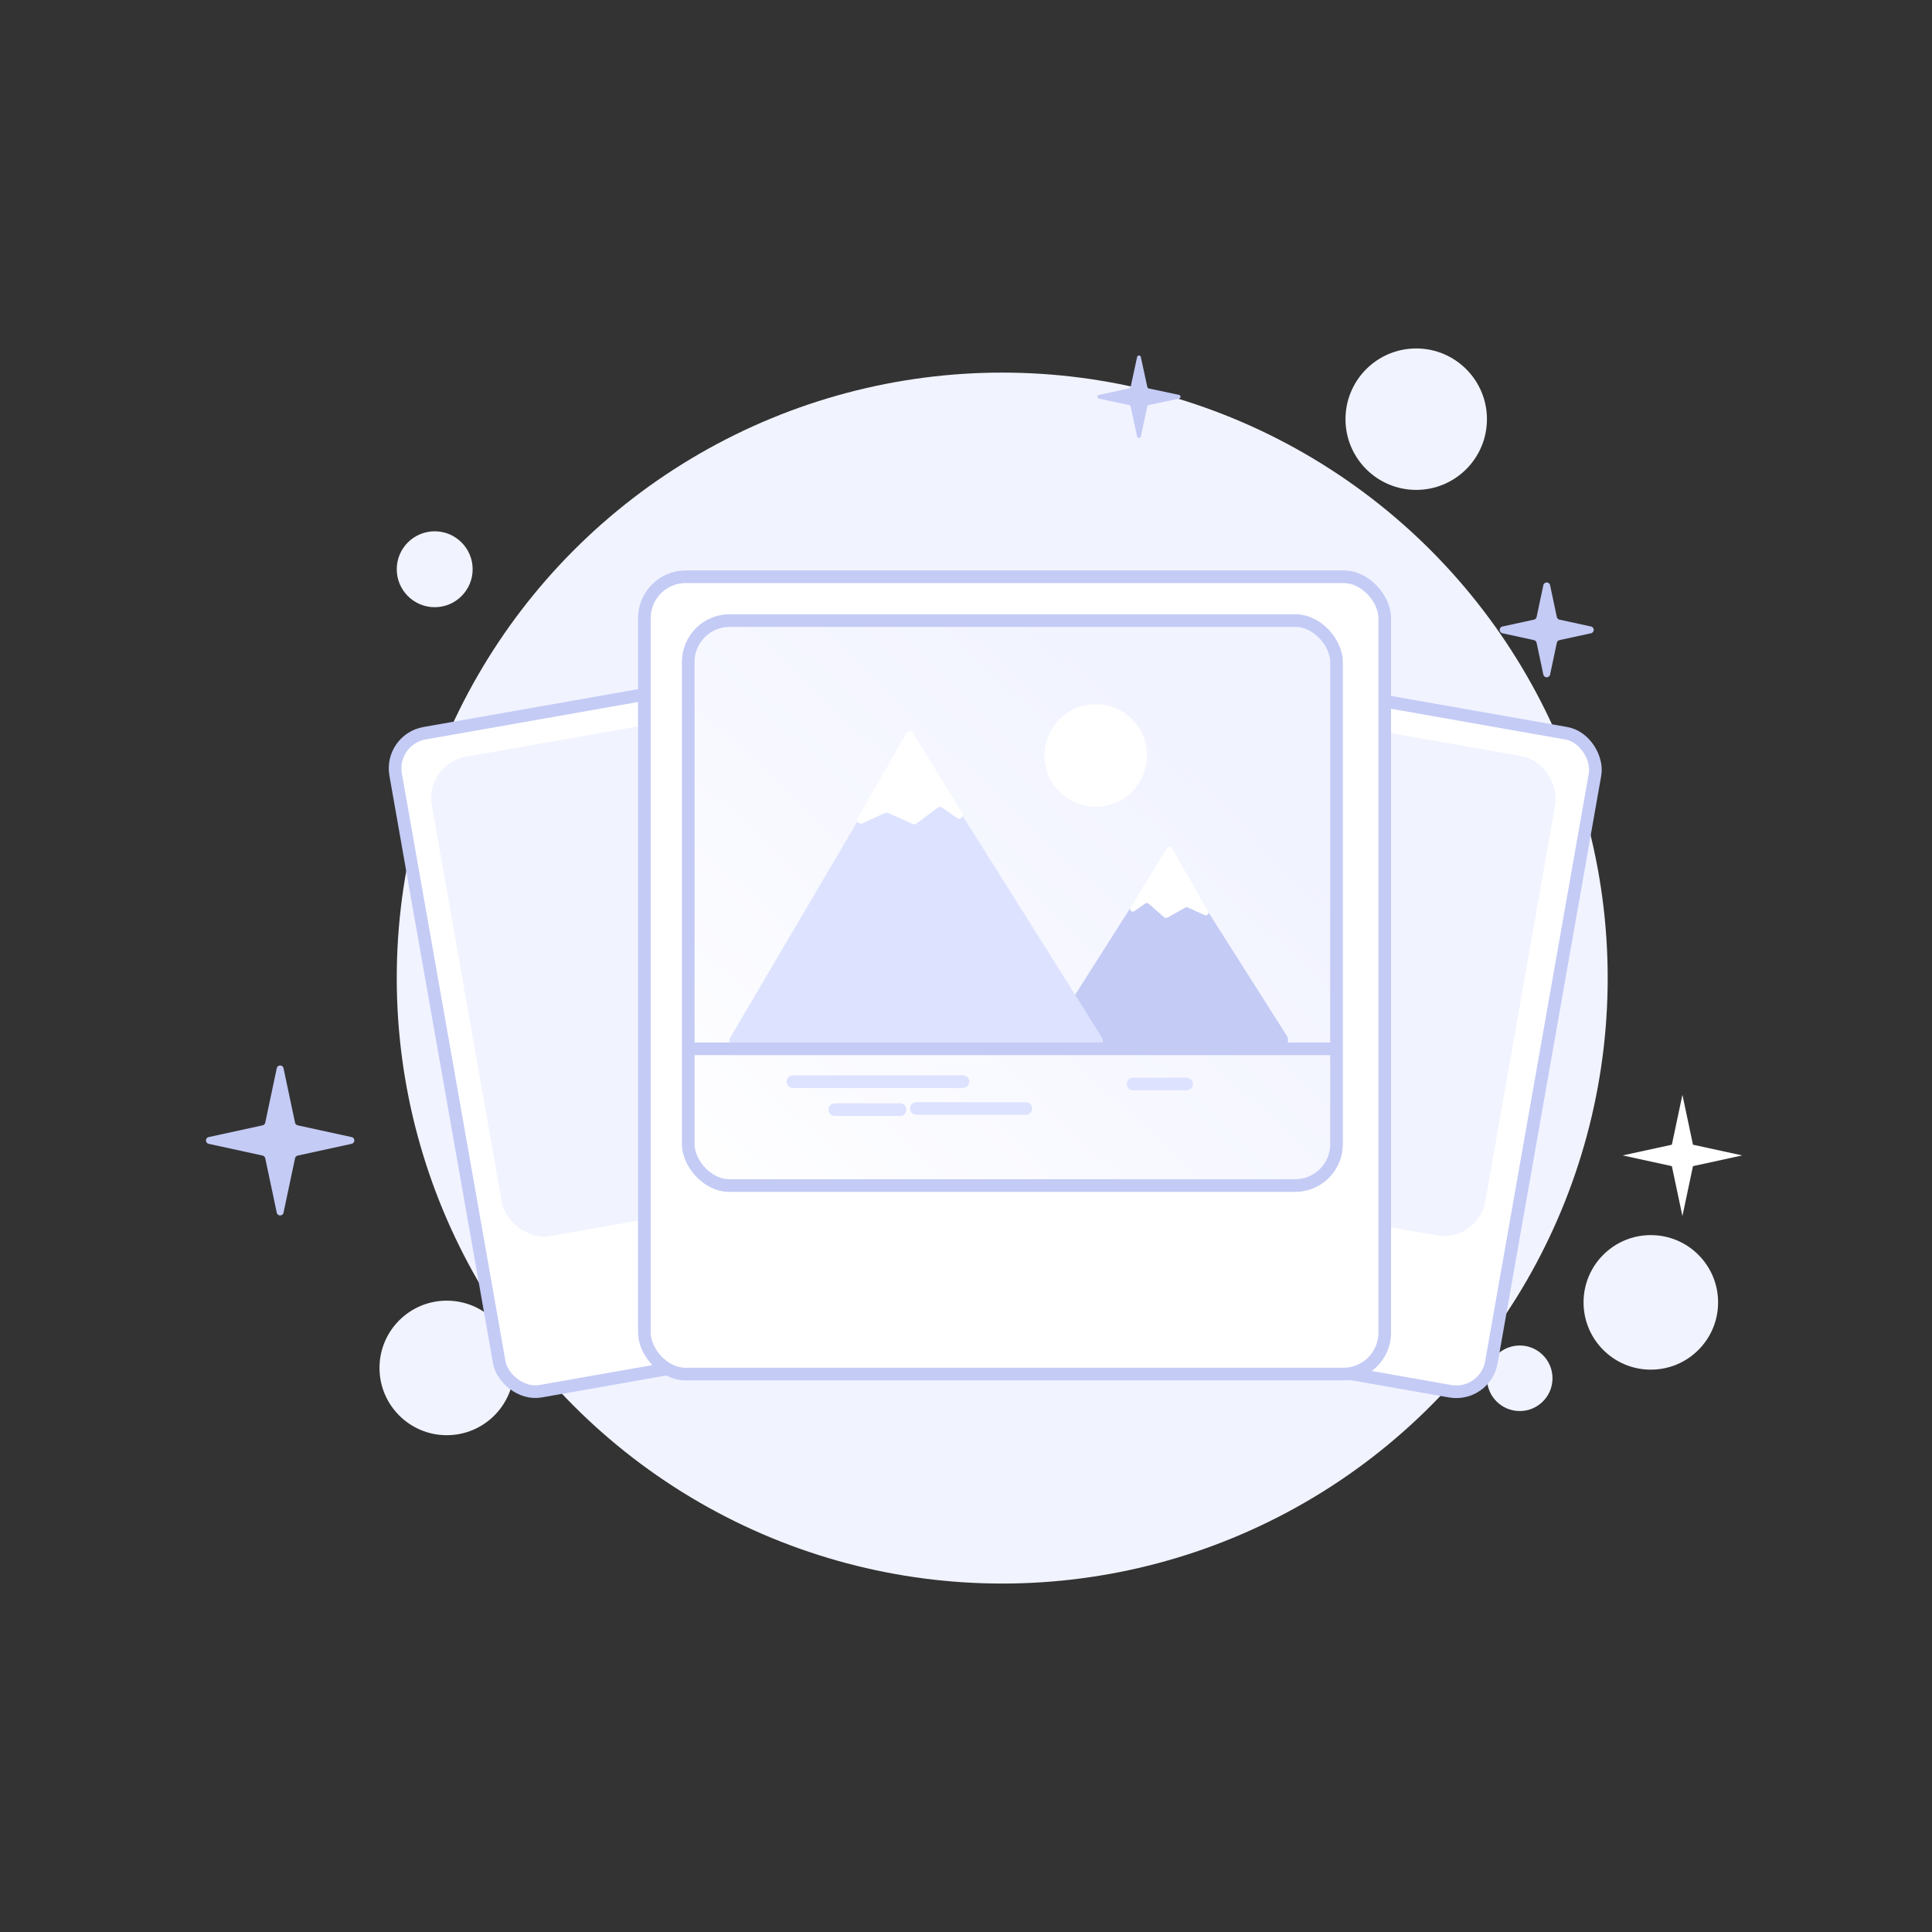 <svg width="306" height="306" viewBox="0 0 306 306" fill="none" xmlns="http://www.w3.org/2000/svg">
<rect x="0" y="0" width="306" height="306" fill="#333333" stroke="none"/>
<circle cx="158.737" cy="154.913" r="95.898" fill="#F1F3FF"/>
<circle cx="68.85" cy="90.161" r="6.011" fill="#F1F3FF"/>
<circle cx="224.308" cy="66.391" r="11.202" fill="#F1F3FF"/>
<circle cx="70.762" cy="216.659" r="10.655" fill="#F1F3FF"/>
<circle cx="261.466" cy="206.277" r="10.655" fill="#F1F3FF"/>
<circle cx="240.702" cy="218.298" r="5.191" fill="#F1F3FF"/>
<path d="M174.051 63.133C173.734 63.065 173.734 62.613 174.051 62.546L178.841 61.527C178.956 61.503 179.046 61.413 179.071 61.297L180.103 56.541C180.171 56.226 180.621 56.226 180.689 56.541L181.72 61.297C181.745 61.413 181.836 61.503 181.951 61.527L186.741 62.546C187.058 62.613 187.058 63.066 186.741 63.133L181.951 64.151C181.836 64.176 181.745 64.266 181.72 64.381L180.689 69.137C180.621 69.453 180.171 69.453 180.103 69.137L179.071 64.381C179.046 64.266 178.956 64.176 178.841 64.151L174.051 63.133Z" fill="#C4CBF5"/>
<path d="M43.836 169.186C43.958 168.609 44.783 168.609 44.905 169.186L46.731 177.816C46.776 178.026 46.94 178.191 47.15 178.237L55.69 180.097C56.264 180.222 56.264 181.04 55.69 181.165L47.15 183.025C46.94 183.071 46.776 183.236 46.731 183.446L44.905 192.076C44.783 192.653 43.958 192.653 43.836 192.076L42.009 183.446C41.965 183.236 41.801 183.071 41.591 183.025L33.05 181.165C32.477 181.04 32.477 180.222 33.05 180.097L41.591 178.237C41.801 178.191 41.965 178.026 42.009 177.816L43.836 169.186Z" fill="#C4CBF5"/>
<path d="M244.442 92.686C244.564 92.109 245.389 92.109 245.511 92.686L246.577 97.721C246.621 97.931 246.785 98.096 246.995 98.141L251.992 99.23C252.565 99.355 252.565 100.173 251.992 100.298L246.995 101.386C246.785 101.432 246.621 101.597 246.577 101.807L245.511 106.841C245.389 107.419 244.564 107.419 244.442 106.841L243.376 101.807C243.332 101.597 243.168 101.432 242.958 101.386L237.962 100.298C237.388 100.173 237.388 99.355 237.962 99.23L242.958 98.141C243.168 98.096 243.332 97.931 243.376 97.721L244.442 92.686Z" fill="#C4CBF5"/>
<path d="M266.47 173.399L268.143 181.304L275.935 183.002L268.143 184.699L266.47 192.605L264.796 184.699L257.004 183.002L264.796 181.304L266.47 173.399Z" fill="white"/>
<rect x="156.816" y="100.044" width="98.285" height="105.826" rx="5.64" transform="rotate(10 156.816 100.044)" fill="white" stroke="#C4CBF5" stroke-width="2"/>
<rect x="161.521" y="106.764" width="86.105" height="75.084" rx="5.64" transform="rotate(10 161.521 106.764)" fill="#F1F3FF" stroke="#F1F3FF" stroke-width="2"/>
<rect x="61.68" y="117.112" width="98.285" height="105.826" rx="5.64" transform="rotate(-10 61.68 117.112)" fill="white" stroke="#C4CBF5" stroke-width="2"/>
<rect x="68.4" y="121.817" width="86.105" height="75.084" rx="5.64" transform="rotate(-10 68.4 121.817)" fill="#F1F3FF" stroke="#F1F3FF" stroke-width="2"/>
<rect x="102.062" y="91.346" width="117.26" height="126.287" rx="6.555" fill="white" stroke="#C4CBF5" stroke-width="2"/>
<rect x="109.006" y="98.289" width="102.679" height="89.487" rx="6.555" fill="url(#paint0_linear_116_3808)" stroke="#C4CBF5" stroke-width="2"/>
<circle cx="173.549" cy="119.655" r="8.119" fill="white"/>
<path d="M183.838 136.229C184.374 135.386 185.605 135.386 186.14 136.229L203.793 164.025C204.37 164.933 203.718 166.12 202.642 166.12H167.336C166.261 166.12 165.609 164.933 166.185 164.025L183.838 136.229Z" fill="#C4CBF5"/>
<path d="M143.853 118.4C143.99 118.167 144.326 118.162 144.47 118.391L173.63 164.764C173.781 165.004 173.609 165.317 173.325 165.317H116.883C116.604 165.317 116.431 165.013 116.572 164.773L143.853 118.4L143.018 117.909L143.853 118.4Z" fill="#DDE2FF" stroke="#DDE2FF" stroke-width="2"/>
<path d="M143.599 116.066C143.816 115.688 144.359 115.68 144.587 116.051L152.401 128.787C152.726 129.318 152.092 129.915 151.582 129.558L149.213 127.9C149.01 127.757 148.738 127.762 148.539 127.911L145.163 130.443C144.996 130.568 144.775 130.593 144.585 130.509L140.652 128.761C140.502 128.694 140.331 128.695 140.182 128.763L136.569 130.405C136.061 130.636 135.555 130.08 135.833 129.596L143.599 116.066Z" fill="white"/>
<path d="M185.58 134.301C185.419 134.02 185.017 134.014 184.847 134.29L179.05 143.739C178.808 144.133 179.279 144.576 179.658 144.311L181.394 143.095C181.555 142.983 181.772 142.995 181.919 143.124L184.395 145.29C184.53 145.408 184.725 145.429 184.882 145.342L187.754 143.746C187.872 143.681 188.014 143.675 188.137 143.731L190.796 144.94C191.173 145.111 191.548 144.699 191.342 144.34L185.58 134.301Z" fill="white"/>
<path d="M125.575 171.32H152.515" stroke="#DDE2FF" stroke-width="2" stroke-linecap="round"/>
<path d="M110.925 166.115H210.921" stroke="#C4CBF5" stroke-width="2" stroke-linecap="square"/>
<path d="M145.132 175.564H162.48" stroke="#DDE2FF" stroke-width="2" stroke-linecap="round"/>
<path d="M132.218 175.748H142.551" stroke="#DDE2FF" stroke-width="2" stroke-linecap="round"/>
<path d="M179.454 171.689H187.942" stroke="#DDE2FF" stroke-width="2" stroke-linecap="round"/>
<defs>
<linearGradient id="paint0_linear_116_3808" x1="184.146" y1="113.11" x2="109.831" y2="192.342" gradientUnits="userSpaceOnUse">
<stop stop-color="#F1F3FF"/>
<stop offset="1" stop-color="white"/>
</linearGradient>
</defs>
</svg>